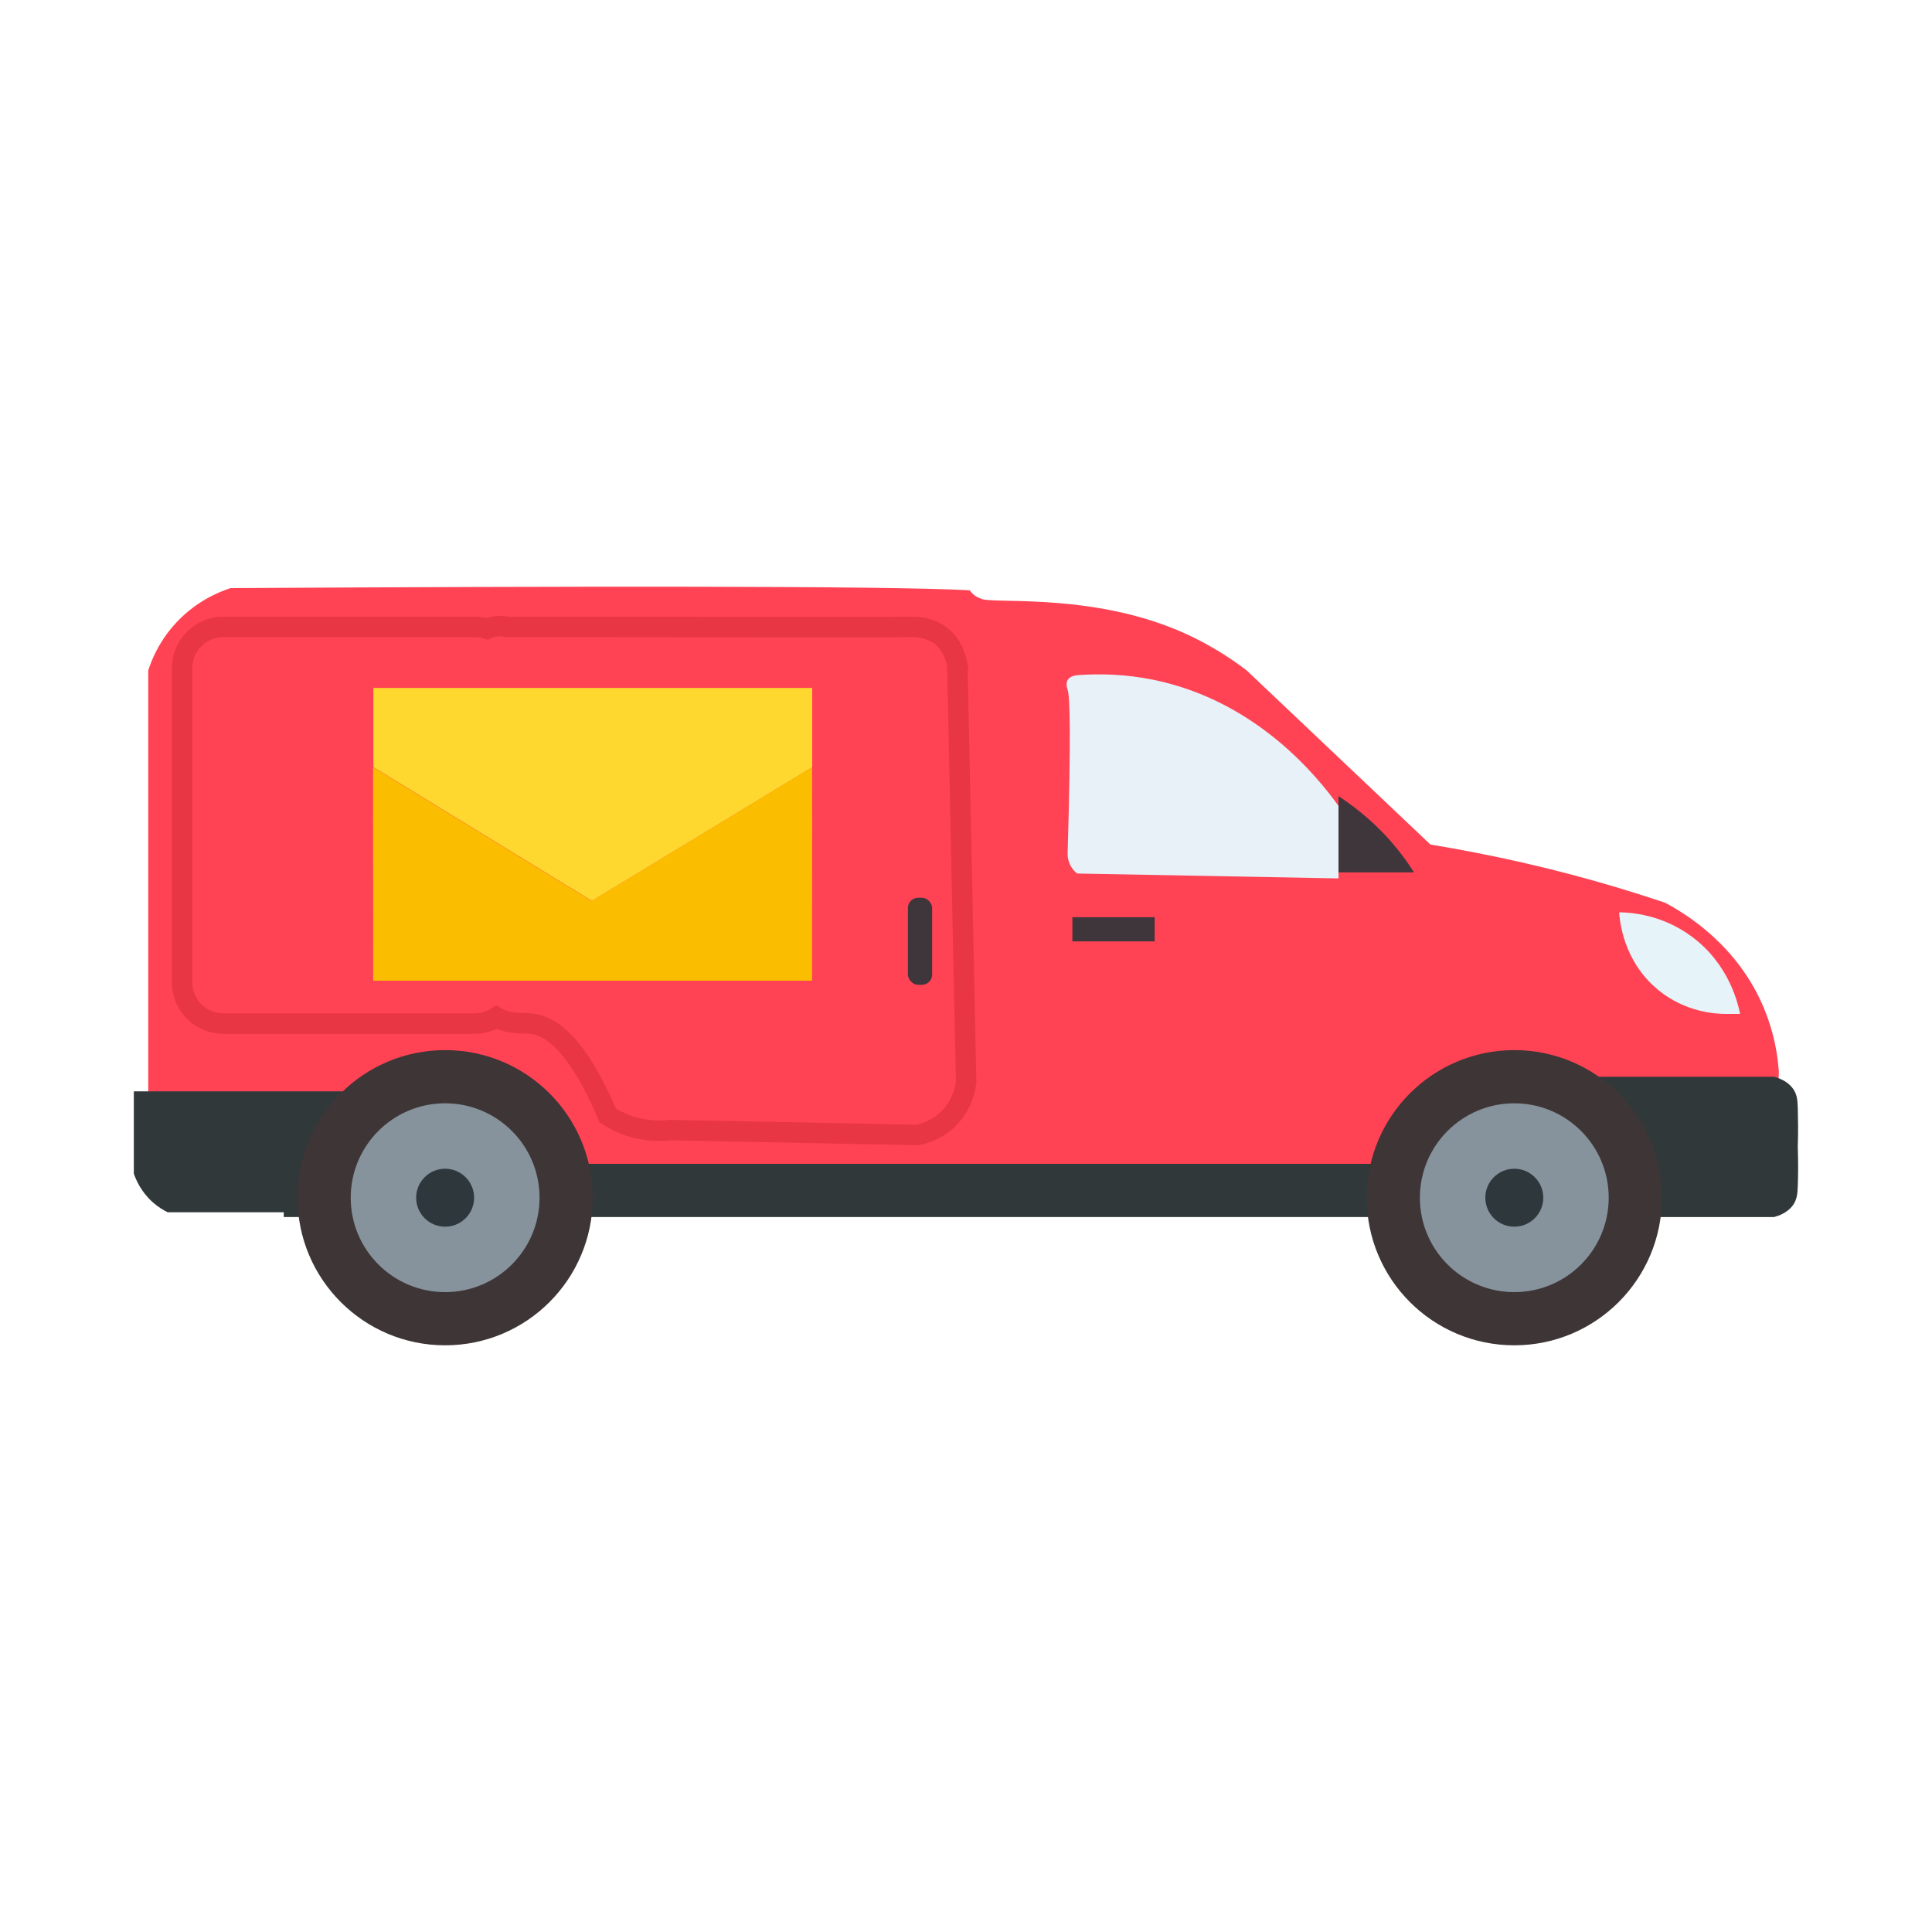 <?xml version="1.0" encoding="UTF-8"?>
<svg id="Layer_1" data-name="Layer 1" xmlns="http://www.w3.org/2000/svg" viewBox="0 0 150 150">
  <defs>
    <style>
      .cls-1 {
        fill: #3f363b;
      }

      .cls-2 {
        fill: #2e373c;
      }

      .cls-3 {
        fill: #86939c;
      }

      .cls-4 {
        fill: #e8f1f8;
      }

      .cls-5 {
        fill: #30383a;
      }

      .cls-6 {
        fill: #ff4354;
      }

      .cls-7 {
        fill: #fbbd00;
      }

      .cls-8 {
        fill: #3e3536;
      }

      .cls-9 {
        fill: #fed82e;
      }

      .cls-10 {
        fill: #e6f3f9;
      }

      .cls-11 {
        fill: none;
        stroke: #e83644;
        stroke-miterlimit: 10;
        stroke-width: 1.59px;
      }
    </style>
  </defs>
  <g>
    <g>
      <path class="cls-6" d="M136.98,78.34c-2.05-4.98-6.15-7.43-7.72-8.26-1.16-.39-2.34-.76-3.55-1.13-5.12-1.54-10.03-2.62-14.65-3.38-4.76-4.51-9.52-9.02-14.27-13.52-1.14-.87-3.18-2.29-6.01-3.38-6.79-2.62-13.96-1.77-14.6-2.19-.39-.12-.68-.35-.89-.65-6.41-.36-31.31-.32-57.39-.17-.92.3-2.87,1.08-4.51,3.01-1.08,1.26-1.61,2.54-1.88,3.38v38.69l126.22,1.88.38-9.39c-.09-1.34-.37-3.05-1.13-4.88Z"/>
      <path class="cls-5" d="M139.58,86.02c-.02-.61-.05-1.13-.46-1.61-.41-.49-1.01-.71-1.38-.81h-14.67v10.89h14.67c.37-.1.96-.31,1.38-.81.41-.49.44-1.01.46-1.61.03-.84.04-1.86,0-3.03.04-1.17.02-2.19,0-3.03Z"/>
      <rect class="cls-5" x="22.03" y="90.36" width="103.68" height="4.13"/>
      <path class="cls-5" d="M23.54,94.12h-10.52c-.33-.16-.73-.4-1.13-.75-.91-.8-1.32-1.73-1.5-2.25v-6.39h18.78"/>
      <path class="cls-4" d="M83.64,67.82c6.76.13,13.52.25,20.28.38v-5.63c-1.56-2.17-6.26-8.09-14.27-9.77-2.24-.47-4.29-.51-6.01-.38-.24.03-.59.11-.75.38-.17.29-.03.67,0,.75.19.55.26,3.64,0,12.77,0,.22.05.69.38,1.13.12.17.26.29.38.38Z"/>
      <path class="cls-1" d="M103.92,61.81v5.92h5.86c-.29-.46-.61-.93-.98-1.41-1.57-2.06-3.35-3.51-4.88-4.51Z"/>
      <rect class="cls-1" x="83.26" y="71.21" width="6.39" height="1.88"/>
      <rect class="cls-1" x="70.49" y="69.7" width="1.88" height="6.76" rx=".79" ry=".79"/>
      <path class="cls-10" d="M133.98,78.72c-.72,0-3.11-.1-5.26-1.88-2.74-2.26-2.97-5.47-3.01-6.01.88.01,3.31.16,5.63,1.88,2.93,2.16,3.61,5.26,3.76,6.01"/>
      <g>
        <circle class="cls-8" cx="34.56" cy="92.99" r="11.46"/>
        <circle class="cls-3" cx="34.56" cy="92.99" r="7.33"/>
        <circle class="cls-2" cx="34.56" cy="92.99" r="2.25"/>
      </g>
      <g>
        <circle class="cls-8" cx="117.57" cy="92.99" r="11.46"/>
        <circle class="cls-3" cx="117.57" cy="92.99" r="7.33"/>
        <circle class="cls-2" cx="117.57" cy="92.99" r="2.25"/>
      </g>
    </g>
    <path class="cls-11" d="M74.34,51.66c-.14-.7-.45-1.61-1.22-2.24-.97-.8-2.2-.76-2.63-.75-2.39.05-14.51,0-31.18,0-.51-.12-1.04-.06-1.49.15-.3-.1-.63-.15-.97-.15h-19.51c-1.77,0-3.2,1.43-3.2,3.2v24.4c0,1.77,1.43,3.2,3.2,3.2h19.51c.62,0,1.2-.18,1.69-.49.93.55,2.01.44,2.64.49,1.5.12,3.6,1.46,6.01,7.14.39.26.9.53,1.5.75,1.39.5,2.63.46,3.38.38,6.39.13,12.77.25,19.16.38.39-.08,1.63-.37,2.63-1.5.93-1.06,1.1-2.22,1.15-2.63-.23-10.77-.45-21.55-.68-32.32Z"/>
  </g>
  <g>
    <path class="cls-7" d="M63.05,59.57c.02,5.52-.01,11.05,0,16.57-5.68,0-11.36,0-17.04,0s-11.36,0-17.04,0c.02-5.52-.02-11.05,0-16.57l16.96,10.38,17.11-10.38Z"/>
    <path class="cls-9" d="M45.78,53.41h17.28c0,2.05,0,4.11,0,6.15l-17.11,10.38-16.96-10.38c0-2.05,0-4.11,0-6.15h16.8Z"/>
  </g>
</svg>